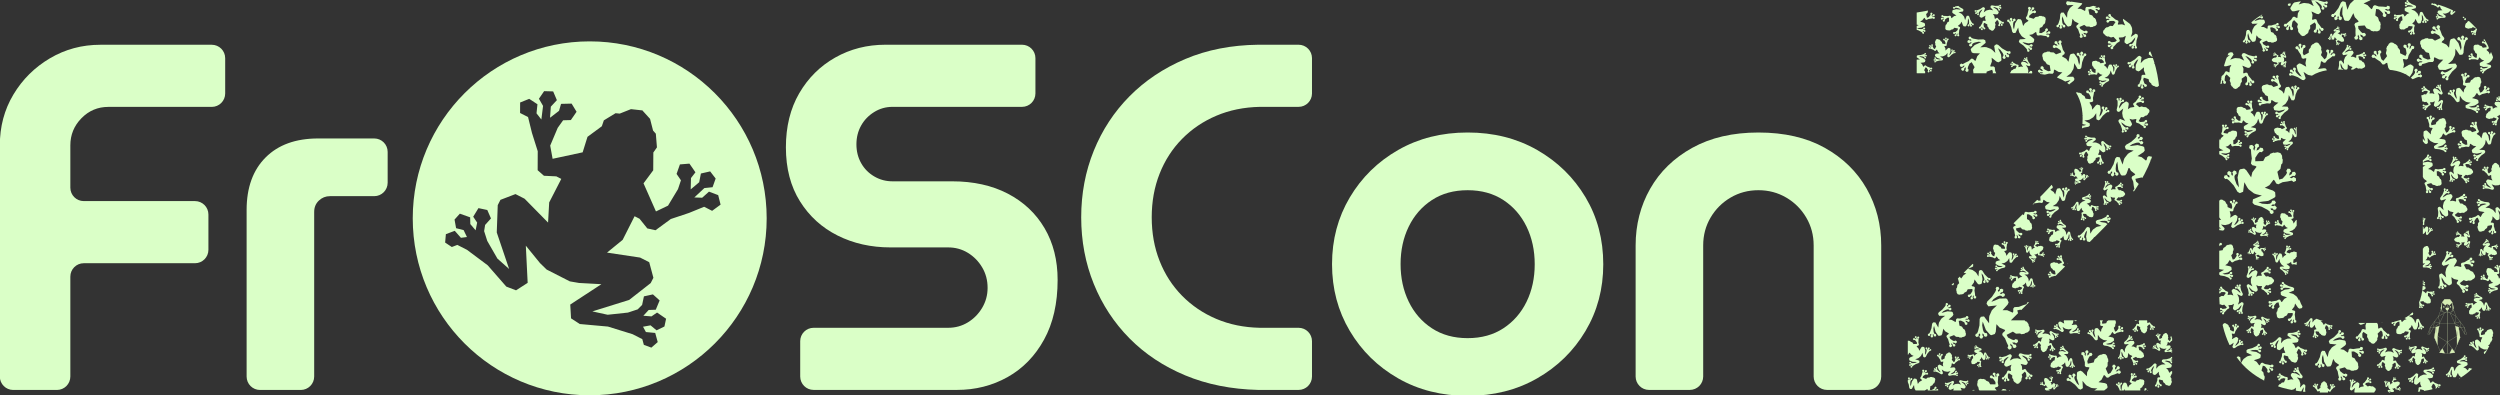<?xml version="1.0" encoding="UTF-8" standalone="no"?>
<!-- Created with Inkscape (http://www.inkscape.org/) -->

<svg
   width="960"
   height="151.718"
   viewBox="0 0 254 40.142"
   version="1.1"
   id="svg1"
   inkscape:version="1.4 (e7c3feb100, 2024-10-09)"
   xmlns:inkscape="http://www.inkscape.org/namespaces/inkscape"
   xmlns:sodipodi="http://sodipodi.sourceforge.net/DTD/sodipodi-0.dtd"
   xmlns:xlink="http://www.w3.org/1999/xlink"
   xmlns="http://www.w3.org/2000/svg"
   xmlns:svg="http://www.w3.org/2000/svg">
  <rect x="0" y="0" width="254" height="40.142" fill="#333333" stroke="none"/>
  <sodipodi:namedview
     id="namedview1"
     pagecolor="#505050"
     bordercolor="#eeeeee"
     borderopacity="1"
     inkscape:showpageshadow="0"
     inkscape:pageopacity="0"
     inkscape:pagecheckerboard="0"
     inkscape:deskcolor="#d1d1d1"
     inkscape:document-units="px"
     showguides="true"
     inkscape:zoom="1.4601735"
     inkscape:cx="405.08884"
     inkscape:cy="179.0883"
     inkscape:window-width="2560"
     inkscape:window-height="1368"
     inkscape:window-x="0"
     inkscape:window-y="0"
     inkscape:window-maximized="1"
     inkscape:current-layer="layer1" />
  <defs
     id="defs1">
    <clipPath
       clipPathUnits="userSpaceOnUse"
       id="clipPath3">
      <path
         style="font-weight:bold;font-size:29.333px;font-family:Exo;-inkscape-font-specification:'Exo Bold';text-align:center;white-space:pre;opacity:0.359;fill:#daffc7;stroke-width:13.331;stroke-linecap:round;stroke-linejoin:round;stroke-miterlimit:1.1;paint-order:markers stroke fill"
         d="m 1369.503,389.307 v -49.248 l 102.221,-101.393 q 18.208,-17.795 26.899,-32.28 9.106,-14.899 9.106,-32.28 0,-16.554 -9.932,-26.072 -9.932,-9.518 -35.178,-9.518 h -86.08 V 90.509 q 19.865,-3.725 43.867,-6.622 24.418,-3.311 54.215,-3.311 36.005,0 56.283,9.932 20.693,9.932 29.384,28.556 8.691,18.623 8.691,45.109 0,31.039 -12.415,54.214 -12.415,23.176 -36.833,47.179 l -68.698,68.285 h 127.464 v 55.456 z m 326.526,1.655 q -38.488,0 -59.594,-19.865 -20.692,-20.279 -20.692,-59.18 V 162.932 q 0,-40.143 21.52,-61.249 21.52,-21.106 59.181,-21.106 h 63.732 q 38.901,0 58.353,21.934 19.45,21.52 19.45,60.422 v 148.985 q 0,38.488 -20.692,58.766 -20.279,20.279 -57.111,20.279 z m 14.485,-55.042 h 33.107 q 33.108,0 33.108,-33.108 V 168.726 q 0,-18.209 -8.277,-25.659 -8.276,-7.449 -22.348,-7.449 h -37.66 q -31.452,0 -31.452,33.108 v 133.673 q 0,17.795 8.691,25.659 8.691,7.863 24.831,7.863 z"
         id="path3"
         aria-label="20" />
    </clipPath>
    <clipPath
       clipPathUnits="userSpaceOnUse"
       id="clipPath1867">
      <path
         d="M 0,0 H 1201.98 V 1695.18 H 0 Z"
         transform="matrix(1.333,0,0,-1.333,-7.559,2252.681)"
         clip-rule="evenodd"
         id="path1867" />
    </clipPath>
    <clipPath
       clipPathUnits="userSpaceOnUse"
       id="clipPath1807">
      <path
         d="M 0,0 H 1241.67 V 1750 H 0 Z"
         transform="translate(0,0.002)"
         id="path1807" />
    </clipPath>
    <clipPath
       clipPathUnits="userSpaceOnUse"
       id="clipPath1808">
      <path
         d="M 0,0 H 1241.67 V 1750 H 0 Z"
         transform="translate(0,0.002)"
         id="path1808" />
    </clipPath>
    <clipPath
       clipPathUnits="userSpaceOnUse"
       id="clipPath1809">
      <path
         d="M 0,0 H 1241.67 V 1750 H 0 Z"
         transform="translate(0,0.002)"
         id="path1809" />
    </clipPath>
    <clipPath
       clipPathUnits="userSpaceOnUse"
       id="clipPath1810">
      <path
         d="M 0,0 H 1241.67 V 1750 H 0 Z"
         transform="translate(0,0.002)"
         id="path1810" />
    </clipPath>
    <clipPath
       clipPathUnits="userSpaceOnUse"
       id="clipPath1811">
      <path
         d="M 0,0 H 1241.67 V 1750 H 0 Z"
         transform="translate(0,0.002)"
         id="path1811" />
    </clipPath>
    <clipPath
       clipPathUnits="userSpaceOnUse"
       id="clipPath1812">
      <path
         d="M 0,0 H 1241.67 V 1750 H 0 Z"
         transform="translate(0,0.002)"
         id="path1812" />
    </clipPath>
    <clipPath
       clipPathUnits="userSpaceOnUse"
       id="clipPath1813">
      <path
         d="M 0,0 H 1241.67 V 1750 H 0 Z"
         transform="translate(0,0.002)"
         id="path1813" />
    </clipPath>
    <clipPath
       clipPathUnits="userSpaceOnUse"
       id="clipPath1814">
      <path
         d="M 0,0 H 1241.67 V 1750 H 0 Z"
         transform="translate(0,0.002)"
         id="path1814" />
    </clipPath>
    <clipPath
       clipPathUnits="userSpaceOnUse"
       id="clipPath1815">
      <path
         d="M 0,0 H 1241.67 V 1750 H 0 Z"
         transform="translate(0,0.002)"
         id="path1815" />
    </clipPath>
    <clipPath
       clipPathUnits="userSpaceOnUse"
       id="clipPath1816">
      <path
         d="M 0,0 H 1241.67 V 1750 H 0 Z"
         transform="translate(0,0.002)"
         id="path1816" />
    </clipPath>
    <clipPath
       clipPathUnits="userSpaceOnUse"
       id="clipPath1817">
      <path
         d="M 0,0 H 1241.67 V 1750 H 0 Z"
         transform="translate(0,0.002)"
         id="path1817" />
    </clipPath>
    <clipPath
       clipPathUnits="userSpaceOnUse"
       id="clipPath1818">
      <path
         d="M 0,0 H 1241.67 V 1750 H 0 Z"
         transform="translate(0,0.002)"
         id="path1818" />
    </clipPath>
    <clipPath
       clipPathUnits="userSpaceOnUse"
       id="clipPath1819">
      <path
         d="M 0,0 H 1241.67 V 1750 H 0 Z"
         transform="translate(0,0.002)"
         id="path1819" />
    </clipPath>
    <clipPath
       clipPathUnits="userSpaceOnUse"
       id="clipPath1820">
      <path
         d="M 0,0 H 1241.67 V 1750 H 0 Z"
         transform="translate(0,0.002)"
         id="path1820" />
    </clipPath>
    <clipPath
       clipPathUnits="userSpaceOnUse"
       id="clipPath1821">
      <path
         d="M 0,0 H 1241.67 V 1750 H 0 Z"
         transform="translate(0,0.002)"
         id="path1821" />
    </clipPath>
    <clipPath
       clipPathUnits="userSpaceOnUse"
       id="clipPath1822">
      <path
         d="M 0,0 H 1241.67 V 1750 H 0 Z"
         transform="translate(0,0.002)"
         id="path1822" />
    </clipPath>
    <clipPath
       clipPathUnits="userSpaceOnUse"
       id="clipPath1823">
      <path
         d="M 0,0 H 1241.67 V 1750 H 0 Z"
         transform="translate(0,0.002)"
         id="path1823" />
    </clipPath>
    <clipPath
       clipPathUnits="userSpaceOnUse"
       id="clipPath1824">
      <path
         d="M 0,0 H 1241.67 V 1750 H 0 Z"
         transform="translate(0,0.002)"
         id="path1824" />
    </clipPath>
    <clipPath
       clipPathUnits="userSpaceOnUse"
       id="clipPath1825">
      <path
         d="M 0,0 H 1241.67 V 1750 H 0 Z"
         transform="translate(0,0.002)"
         id="path1825" />
    </clipPath>
    <clipPath
       clipPathUnits="userSpaceOnUse"
       id="clipPath1826">
      <path
         d="M 0,0 H 1241.67 V 1750 H 0 Z"
         transform="translate(0,0.002)"
         id="path1826" />
    </clipPath>
    <clipPath
       clipPathUnits="userSpaceOnUse"
       id="clipPath1827">
      <path
         d="M 0,0 H 1241.67 V 1750 H 0 Z"
         transform="translate(0,0.002)"
         id="path1827" />
    </clipPath>
    <clipPath
       clipPathUnits="userSpaceOnUse"
       id="clipPath1828">
      <path
         d="M 0,0 H 1241.67 V 1750 H 0 Z"
         transform="translate(0,0.002)"
         id="path1828" />
    </clipPath>
    <clipPath
       clipPathUnits="userSpaceOnUse"
       id="clipPath1829">
      <path
         d="M 0,0 H 1241.67 V 1750 H 0 Z"
         transform="translate(0,0.002)"
         id="path1829" />
    </clipPath>
    <clipPath
       clipPathUnits="userSpaceOnUse"
       id="clipPath1830">
      <path
         d="M 0,0 H 1241.67 V 1750 H 0 Z"
         transform="translate(0,0.002)"
         id="path1830" />
    </clipPath>
    <clipPath
       clipPathUnits="userSpaceOnUse"
       id="clipPath1831">
      <path
         d="M 0,0 H 1241.67 V 1750 H 0 Z"
         transform="translate(0,0.002)"
         id="path1831" />
    </clipPath>
    <clipPath
       clipPathUnits="userSpaceOnUse"
       id="clipPath1832">
      <path
         d="M 0,0 H 1241.67 V 1750 H 0 Z"
         transform="translate(0,0.002)"
         id="path1832" />
    </clipPath>
    <clipPath
       clipPathUnits="userSpaceOnUse"
       id="clipPath1833">
      <path
         d="M 0,0 H 1241.67 V 1750 H 0 Z"
         transform="translate(0,0.002)"
         id="path1833" />
    </clipPath>
    <clipPath
       clipPathUnits="userSpaceOnUse"
       id="clipPath1834">
      <path
         d="M 0,0 H 1241.67 V 1750 H 0 Z"
         transform="translate(0,0.002)"
         id="path1834" />
    </clipPath>
    <clipPath
       clipPathUnits="userSpaceOnUse"
       id="clipPath1835">
      <path
         d="M 0,0 H 1241.67 V 1750 H 0 Z"
         transform="translate(0,0.002)"
         id="path1835" />
    </clipPath>
    <clipPath
       clipPathUnits="userSpaceOnUse"
       id="clipPath1836">
      <path
         d="M 0,0 H 1241.67 V 1750 H 0 Z"
         transform="translate(0,0.002)"
         id="path1836" />
    </clipPath>
  </defs>
  <g
     inkscape:label="Layer 1"
     inkscape:groupmode="layer"
     id="layer1"
     transform="translate(39.882,-3.337)">
    <g
       id="g2"
       transform="matrix(1.028,0,0,1.028,1.099,-0.092)">
      <g
         id="a20"
         clip-path="url(#clipPath3)"
         transform="matrix(0.125,0,0,0.125,-22.499,-6.738)">
        <path
           id="path14"
           style="fill:#daffc7;fill-opacity:1;stroke-width:0.418"
           d="m 1510.485,357.642 -0.809,1.183 0.643,1.114 -0.263,2.12 -0.754,-0.962 0.144,-1.415 -1.282,-0.842 -1.416,0.568 -0.01,1.634 1.243,0.634 0.609,2.475 0.899,2.845 -0.013,2.957 0.979,0.865 1.925,0.092 0.776,0.396 -1.885,3.666 -0.175,3.136 -3.654,-3.715 -1.421,-0.724 -2.342,0.899 -0.42,0.825 -0.153,4.254 1.925,5.688 -1.823,-1.62 -1.581,-2.752 -0.487,-1.525 0.152,-0.962 0.913,-1.015 -0.575,-1.313 -1.374,-0.292 -0.819,1.337 0.617,0.917 -0.24,1.199 -0.825,-0.966 -0.025,-1.052 -1.605,-0.573 -0.828,0.919 0.241,1.344 1.176,0.302 0.514,1.074 -0.936,0.122 -0.962,-1.089 -1.384,0.521 -0.115,1.308 1.039,0.693 0.859,-0.328 1.506,0.767 3.221,2.407 2.902,3.32 1.514,0.579 1.81,-1.164 -0.286,-5.788 2.206,2.709 1.037,1.01 3.611,1.839 1.426,0.246 3.488,0.192 -4.85,3.17 0.122,2.15 1.357,0.883 4.393,0.396 3.841,1.191 1.506,0.767 0.239,0.887 1.172,0.433 0.991,-0.862 -0.392,-1.426 -1.446,-0.139 -0.452,-0.829 1.171,-0.215 0.934,0.774 1.23,-0.595 0.257,-1.209 -1.406,-0.962 -0.866,0.599 -1.267,-0.1 0.83,-0.899 1.104,-0.04 0.6,-1.448 -1.044,-0.94 -1.4,0.307 -0.284,1.335 -0.689,0.689 -1.52,0.502 -3.156,0.338 -2.382,-0.524 5.734,-1.786 3.351,-2.624 0.421,-0.825 -0.65,-2.422 -1.421,-0.724 -5.152,-0.773 2.433,-1.985 1.858,-3.68 0.776,0.396 1.207,1.503 1.275,0.284 2.385,-1.748 2.83,-0.946 2.361,-0.962 1.242,0.633 1.318,-0.966 -0.373,-1.48 -1.434,-0.542 -1.06,0.948 -1.222,-0.044 1.561,-1.46 1.28,-0.135 0.48,-1.35 -0.856,-1.113 -1.443,0.331 -0.266,1.358 -1.323,1.115 0.046,-1.766 0.694,-0.893 -0.935,-1.354 -1.482,0.122 -0.521,1.48 0.68,0.995 -0.458,1.373 -1.553,2.574 -1.88,0.903 -1.935,-4.376 1.51,-2.031 0.019,-2.773 0.56,-0.794 -0.173,-2.131 -0.431,-0.486 -0.466,-1.824 -1.176,-1.291 0.012,-0.025 -0.038,-0.004 -0.026,-0.029 -0.013,0.024 -1.735,-0.192 -1.75,0.696 -0.647,-0.064 -1.825,1.112 -0.314,0.92 -2.232,1.646 -0.755,2.416 -4.678,1.006 -0.374,-2.051 1.169,-2.769 0.842,-1.178 1.204,-0.035 0.891,-1.291 -0.772,-1.271 -1.645,0.039 -0.314,1.085 -1.402,1.075 0.125,-1.726 0.942,-1.013 -0.58,-1.362 z"
           sodipodi:nodetypes="cccccccccccccccccccccccccccccccccccccccccccccccccccccccccccccccccccccccccccccccccccccccccccccccccccccccccccccccccccccccccccccccccccccccccccccccccccccccccccc" />
        <use
           id="use2"
           inkscape:spray-origin="#path14"
           xlink:href="#path14"
           transform="matrix(-0.563,-0.243,0.243,-0.563,2170.826,677.738)" />
        <use
           id="use3"
           inkscape:spray-origin="#path14"
           xlink:href="#path14"
           transform="matrix(-0.45,0.366,-0.366,-0.45,2255.141,-291.251)" />
        <use
           id="use4"
           inkscape:spray-origin="#path14"
           xlink:href="#path14"
           transform="matrix(0.718,0.402,-0.402,0.718,527.737,-777.791)" />
        <use
           id="use5"
           inkscape:spray-origin="#path14"
           xlink:href="#path14"
           transform="matrix(0.002,0.862,-0.862,0.002,1826.587,-1215.844)" />
        <use
           id="use6"
           inkscape:spray-origin="#path14"
           xlink:href="#path14"
           transform="matrix(-0.414,-0.688,0.688,-0.414,1907.342,1305.071)" />
        <use
           id="use7"
           inkscape:spray-origin="#path14"
           xlink:href="#path14"
           transform="matrix(-0.543,0.623,-0.623,-0.543,2620.211,-605.526)" />
        <use
           id="use8"
           inkscape:spray-origin="#path14"
           xlink:href="#path14"
           transform="matrix(0.431,-0.715,0.715,0.431,586.386,1089.343)" />
        <use
           id="use9"
           inkscape:spray-origin="#path14"
           xlink:href="#path14"
           transform="matrix(-0.336,-0.377,0.377,-0.336,1827.13,835.225)" />
        <use
           id="use10"
           inkscape:spray-origin="#path14"
           xlink:href="#path14"
           transform="matrix(-0.952,0.112,-0.112,-0.952,2916.71,316.935)" />
        <use
           id="use11"
           inkscape:spray-origin="#path14"
           xlink:href="#path14"
           transform="matrix(-0.325,0.426,-0.426,-0.325,2031.68,-390.571)" />
        <use
           id="use12"
           inkscape:spray-origin="#path14"
           xlink:href="#path14"
           transform="matrix(0.05,-0.937,0.937,0.05,1061.854,1534.811)" />
        <use
           id="use13"
           inkscape:spray-origin="#path14"
           xlink:href="#path14"
           transform="matrix(0.442,0.607,-0.607,0.442,1105.156,-917.448)" />
        <use
           id="use14"
           inkscape:spray-origin="#path14"
           xlink:href="#path14"
           transform="matrix(-0.438,-0.284,0.284,-0.438,2048.289,961.789)" />
        <use
           id="use15"
           inkscape:spray-origin="#path14"
           xlink:href="#path14"
           transform="matrix(-0.603,0.051,-0.051,-0.603,2451.347,349.579)"
           inkscape:transform-center-x="-2.0553258"
           inkscape:transform-center-y="1.8269562" />
        <use
           id="use16"
           inkscape:spray-origin="#path14"
           xlink:href="#path14"
           transform="matrix(-0.149,0.77,-0.77,-0.149,1972.424,-859.178)" />
        <use
           id="use17"
           inkscape:spray-origin="#path14"
           xlink:href="#path14"
           transform="matrix(-0.593,0.373,-0.373,-0.593,2495.773,28.859)" />
        <use
           id="use18"
           inkscape:spray-origin="#path14"
           xlink:href="#path14"
           transform="matrix(0.268,-0.502,0.502,0.268,847.857,943.485)" />
        <use
           id="use19"
           inkscape:spray-origin="#path14"
           xlink:href="#path14"
           transform="matrix(-0.769,-0.116,0.116,-0.769,2540.438,767.577)" />
        <use
           id="use20"
           inkscape:spray-origin="#path14"
           xlink:href="#path14"
           transform="matrix(-0.044,0.81,-0.81,-0.044,1774.515,-874.09)" />
        <use
           id="use21"
           inkscape:spray-origin="#path14"
           xlink:href="#path14"
           transform="matrix(0.554,-0.158,0.158,0.554,596.312,365.741)" />
        <use
           id="use22"
           inkscape:spray-origin="#path14"
           xlink:href="#path14"
           transform="matrix(0.213,-0.543,0.543,0.213,846.93,1101.976)" />
        <use
           id="use23"
           inkscape:spray-origin="#path14"
           xlink:href="#path14"
           transform="matrix(-0.437,0.539,-0.539,-0.437,2537.504,-297.535)" />
        <use
           id="use24"
           inkscape:spray-origin="#path14"
           xlink:href="#path14"
           transform="matrix(0.512,-0.151,0.151,0.512,566.784,404.957)" />
        <use
           id="use25"
           inkscape:spray-origin="#path14"
           xlink:href="#path14"
           transform="matrix(-0.427,0.273,-0.273,-0.427,2159.587,136.102)" />
        <use
           id="use26"
           inkscape:spray-origin="#path14"
           xlink:href="#path14"
           transform="matrix(-0.209,1.048,-1.048,-0.209,2263.204,-1300.604)" />
        <use
           id="use27"
           inkscape:spray-origin="#path14"
           xlink:href="#path14"
           transform="matrix(0.069,1.167,-1.167,0.069,1781.394,-1463.672)" />
        <use
           id="use28"
           inkscape:spray-origin="#path14"
           xlink:href="#path14"
           transform="matrix(0.549,0.261,-0.261,0.549,812.723,-214.957)" />
        <use
           id="use29"
           inkscape:spray-origin="#path14"
           xlink:href="#path14"
           transform="matrix(0.009,0.557,-0.557,0.009,1743.334,-490.559)" />
        <use
           id="use30"
           inkscape:spray-origin="#path14"
           xlink:href="#path14"
           transform="matrix(-0.378,0.489,-0.489,-0.378,2329.811,-224.272)" />
        <use
           id="use31"
           inkscape:spray-origin="#path14"
           xlink:href="#path14"
           transform="matrix(0.659,0.051,-0.051,0.659,545.714,16.842)" />
        <use
           id="use32"
           inkscape:spray-origin="#path14"
           xlink:href="#path14"
           transform="matrix(0.357,0.471,-0.471,0.357,1364.72,-459.18)" />
        <use
           id="use33"
           inkscape:spray-origin="#path14"
           xlink:href="#path14"
           transform="matrix(0.206,0.471,-0.471,0.206,1396.947,-558.87)" />
        <use
           id="use34"
           inkscape:spray-origin="#path14"
           xlink:href="#path14"
           transform="matrix(0.124,-0.565,0.565,0.124,1122.45,946.681)" />
        <use
           id="use35"
           inkscape:spray-origin="#path14"
           xlink:href="#path14"
           transform="matrix(-0.777,0.332,-0.332,-0.777,2933.674,-75.398)" />
        <use
           id="use36"
           inkscape:spray-origin="#path14"
           xlink:href="#path14"
           transform="matrix(0.608,0.244,-0.244,0.608,789.811,-407.002)" />
        <use
           id="use37"
           inkscape:spray-origin="#path14"
           xlink:href="#path14"
           transform="matrix(0.48,-0.385,0.385,0.48,748.626,750.396)" />
        <use
           id="use38"
           inkscape:spray-origin="#path14"
           xlink:href="#path14"
           transform="matrix(0.534,-0.468,0.468,0.534,633.388,759.823)" />
        <use
           id="use39"
           inkscape:spray-origin="#path14"
           xlink:href="#path14"
           transform="matrix(0.747,0.051,-0.051,0.747,504.293,-73.174)" />
        <use
           id="use40"
           inkscape:spray-origin="#path14"
           xlink:href="#path14"
           transform="matrix(-0.33,-0.543,0.543,-0.33,1920.771,1266.075)" />
        <use
           id="use41"
           inkscape:spray-origin="#path14"
           xlink:href="#path14"
           transform="matrix(-0.491,0.218,-0.218,-0.491,2577.293,218.388)" />
        <use
           id="use42"
           inkscape:spray-origin="#path14"
           xlink:href="#path14"
           transform="matrix(-0.449,0.155,-0.155,-0.449,2385.862,272.062)" />
        <use
           id="use43"
           inkscape:spray-origin="#path14"
           xlink:href="#path14"
           transform="matrix(0.885,-0.255,0.255,0.885,250.79,184.05)" />
        <use
           id="use44"
           inkscape:spray-origin="#path14"
           xlink:href="#path14"
           transform="matrix(1.297,0.237,-0.237,1.297,-229.321,-627.724)" />
        <use
           id="use45"
           inkscape:spray-origin="#path14"
           xlink:href="#path14"
           transform="matrix(0.235,-0.502,0.502,0.235,1125.105,930.611)" />
        <use
           id="use46"
           inkscape:spray-origin="#path14"
           xlink:href="#path14"
           transform="matrix(0.297,0.564,-0.564,0.297,1409.384,-665.099)" />
        <use
           id="use47"
           inkscape:spray-origin="#path14"
           xlink:href="#path14"
           transform="matrix(-0.443,-0.465,0.465,-0.443,2169.968,1257.207)" />
        <use
           id="use48"
           inkscape:spray-origin="#path14"
           xlink:href="#path14"
           transform="matrix(-0.656,0.405,-0.405,-0.656,2884.443,-28.917)" />
        <use
           id="use49"
           inkscape:spray-origin="#path14"
           xlink:href="#path14"
           transform="matrix(-0.384,0.74,-0.74,-0.384,2503.181,-607.658)" />
        <use
           id="use50"
           inkscape:spray-origin="#path14"
           xlink:href="#path14"
           transform="matrix(0.07,-0.8,0.8,0.07,1254.243,1344.147)" />
        <use
           id="use51"
           inkscape:spray-origin="#path14"
           xlink:href="#path14"
           transform="matrix(-0.851,0.32,-0.32,-0.851,3095.609,-72.147)" />
        <use
           id="use52"
           inkscape:spray-origin="#path14"
           xlink:href="#path14"
           transform="matrix(-0.363,1.02,-1.02,-0.363,2664.079,-1320.752)" />
        <use
           id="use53"
           inkscape:spray-origin="#path14"
           xlink:href="#path14"
           transform="matrix(-0.022,-1.02,1.02,-0.022,1440.44,1677.405)" />
        <use
           id="use54"
           inkscape:spray-origin="#path14"
           xlink:href="#path14"
           transform="matrix(0.177,-0.607,0.607,0.177,1328.261,978.731)" />
        <use
           id="use55"
           inkscape:spray-origin="#path14"
           xlink:href="#path14"
           transform="matrix(0.766,0.082,-0.082,0.766,682.468,-259.739)" />
        <use
           id="use56"
           inkscape:spray-origin="#path14"
           xlink:href="#path14"
           transform="matrix(0.177,0.516,-0.516,0.177,1732.549,-634.469)" />
        <use
           id="use57"
           inkscape:spray-origin="#path14"
           xlink:href="#path14"
           transform="matrix(0.203,0.797,-0.797,0.203,1795.743,-989.666)" />
        <use
           id="use58"
           inkscape:spray-origin="#path14"
           xlink:href="#path14"
           transform="matrix(-0.174,0.567,-0.567,-0.174,2286.015,-419.933)" />
        <use
           id="use59"
           inkscape:spray-origin="#path14"
           xlink:href="#path14"
           transform="matrix(-0.131,0.916,-0.916,-0.131,2255.651,-978.025)" />
        <use
           id="use60"
           inkscape:spray-origin="#path14"
           xlink:href="#path14"
           transform="matrix(-0.563,-0.211,0.211,-0.563,2538.992,869.211)" />
        <use
           id="use61"
           inkscape:spray-origin="#path14"
           xlink:href="#path14"
           transform="matrix(0.461,-0.22,0.22,0.461,915.955,551.477)" />
        <use
           id="use62"
           inkscape:spray-origin="#path14"
           xlink:href="#path14"
           transform="matrix(-0.697,-0.011,0.011,-0.697,2880.926,531.77)" />
        <use
           id="use63"
           inkscape:spray-origin="#path14"
           xlink:href="#path14"
           transform="matrix(-0.123,0.697,-0.697,-0.123,2230.286,-792.48)" />
        <use
           id="use64"
           inkscape:spray-origin="#path14"
           xlink:href="#path14"
           transform="matrix(-0.275,-0.474,0.474,-0.275,2022.536,980.828)" />
        <use
           id="use65"
           inkscape:spray-origin="#path14"
           xlink:href="#path14"
           transform="matrix(0.727,-0.003,0.003,0.727,683.3,-83.495)" />
        <use
           id="use66"
           inkscape:spray-origin="#path14"
           xlink:href="#path14"
           transform="matrix(-0.444,-0.304,0.304,-0.444,2394.462,797.453)" />
        <use
           id="use67"
           inkscape:spray-origin="#path14"
           xlink:href="#path14"
           transform="matrix(-0.131,0.489,-0.489,-0.131,2158.917,-378.806)" />
        <use
           id="use68"
           inkscape:spray-origin="#path14"
           xlink:href="#path14"
           transform="matrix(0.589,-0.021,0.021,0.589,924.678,160.502)" />
        <use
           id="use69"
           inkscape:spray-origin="#path14"
           xlink:href="#path14"
           transform="matrix(0.531,-0.319,0.319,0.531,908.786,504.533)" />
        <use
           id="use70"
           inkscape:spray-origin="#path14"
           xlink:href="#path14"
           transform="matrix(-0.612,-0.182,0.182,-0.612,2626.831,601.909)" />
        <use
           id="use71"
           inkscape:spray-origin="#path14"
           xlink:href="#path14"
           transform="matrix(-0.767,-0.136,0.136,-0.767,2783.306,816.058)" />
        <use
           id="use72"
           inkscape:spray-origin="#path14"
           xlink:href="#path14"
           transform="matrix(-0.008,0.731,-0.731,-0.008,1937.189,-999.753)" />
        <use
           id="use73"
           inkscape:spray-origin="#path14"
           xlink:href="#path14"
           transform="matrix(0.464,0.272,-0.272,0.464,1067.618,-301.892)" />
        <use
           id="use74"
           inkscape:spray-origin="#path14"
           xlink:href="#path14"
           transform="matrix(0.168,-0.655,0.655,0.168,1137.342,1104.493)" />
        <use
           id="use75"
           inkscape:spray-origin="#path14"
           xlink:href="#path14"
           transform="matrix(0.161,0.66,-0.66,0.161,1804.365,-818.534)" />
        <use
           id="use76"
           inkscape:spray-origin="#path14"
           xlink:href="#path14"
           transform="matrix(0.764,-0.633,0.633,0.764,357.453,804.403)" />
        <use
           id="use77"
           inkscape:spray-origin="#path14"
           xlink:href="#path14"
           transform="matrix(0.063,0.601,-0.601,0.063,1851.703,-806.461)" />
        <use
           id="use78"
           inkscape:spray-origin="#path14"
           xlink:href="#path14"
           transform="matrix(-0.377,0.717,-0.717,-0.377,2364.619,-677.874)" />
        <use
           id="use79"
           inkscape:spray-origin="#path14"
           xlink:href="#path14"
           transform="matrix(0.341,-0.394,0.394,0.341,1127.93,555.126)" />
        <use
           id="use80"
           inkscape:spray-origin="#path14"
           xlink:href="#path14"
           transform="matrix(-0.43,0.285,-0.285,-0.43,2315.419,64.424)" />
        <use
           id="use81"
           inkscape:spray-origin="#path14"
           xlink:href="#path14"
           transform="matrix(-0.217,0.455,-0.455,-0.217,2010.894,-363.831)" />
        <use
           id="use82"
           inkscape:spray-origin="#path14"
           xlink:href="#path14"
           transform="matrix(0.308,-0.395,0.395,0.308,779.847,603.165)" />
        <use
           id="use83"
           inkscape:spray-origin="#path14"
           xlink:href="#path14"
           transform="matrix(0.607,0.119,-0.119,0.607,501.967,-315.681)" />
        <use
           id="use84"
           inkscape:spray-origin="#path14"
           xlink:href="#path14"
           transform="matrix(-0.492,0.146,-0.146,-0.492,2279.913,313.681)" />
        <use
           id="use85"
           inkscape:spray-origin="#path14"
           xlink:href="#path14"
           transform="matrix(-0.279,0.435,-0.435,-0.279,2282.048,-217.164)" />
        <use
           id="use102"
           inkscape:spray-origin="#path14"
           xlink:href="#use68"
           transform="matrix(-0.743,-0.308,0.308,-0.743,3068.969,1145.989)" />
        <use
           id="use103"
           inkscape:spray-origin="#path14"
           xlink:href="#use68"
           transform="matrix(0.463,-0.793,0.793,0.463,709.735,1586.849)" />
        <use
           id="use104"
           inkscape:spray-origin="#path14"
           xlink:href="#use68"
           transform="matrix(-0.665,-0.2,0.2,-0.665,2569.511,961.139)" />
        <use
           id="use105"
           inkscape:spray-origin="#path14"
           xlink:href="#use68"
           transform="matrix(-0.732,-0.467,0.467,-0.732,2662.457,1375.537)" />
        <use
           id="use106"
           inkscape:spray-origin="#path14"
           xlink:href="#use68"
           transform="matrix(0.326,-0.474,0.474,0.326,743.258,970.862)" />
        <use
           id="use107"
           inkscape:spray-origin="#path14"
           xlink:href="#use68"
           transform="matrix(0.205,-1.243,1.243,0.205,671.215,2434.157)" />
        <use
           id="use108"
           inkscape:spray-origin="#path14"
           xlink:href="#use27"
           transform="matrix(0.31,-0.436,0.436,0.31,787.605,912.925)" />
        <g
           id="g1866"
           clip-path="url(#clipPath1867)"
           transform="matrix(1.382,0,0,1.382,144.165,-1196.765)"
           inkscape:label="Pinguin">
          <path
             d="m 648.746,1720.92 h 47.583 l 61.392,-77.77 36.837,-155.52 6.138,-70.69 58.329,-154.38 224.095,-298.043 67.53,-186.154 h -53.72 L 995.629,955.092 928.096,969.225 969.537,686.463 809.912,307.083 826.792,269.379 619.696,255.246 V 1711.49 Z"
             style="fill:none;stroke:#d7edb5;stroke-width:4.167;stroke-linecap:butt;stroke-linejoin:miter;stroke-miterlimit:10;stroke-dasharray:none;stroke-opacity:1"
             transform="matrix(0.021,0,0,-0.021,1182.256,1131.78)"
             clip-path="url(#clipPath1807)"
             id="path1837" />
          <path
             d="m 809.912,307.083 -190.216,255.671 265.479,163.771 42.921,242.704 -89.017,27.408"
             style="fill:none;stroke:#d7edb5;stroke-width:4.167;stroke-linecap:butt;stroke-linejoin:miter;stroke-miterlimit:10;stroke-dasharray:none;stroke-opacity:1"
             transform="matrix(0.021,0,0,-0.021,1182.256,1131.78)"
             clip-path="url(#clipPath1808)"
             id="path1838" />
          <path
             d="m 619.696,1077.62 h 205.567 l 33.762,184.94 -239.329,136.71"
             style="fill:none;stroke:#d7edb5;stroke-width:4.167;stroke-linecap:butt;stroke-linejoin:miter;stroke-miterlimit:10;stroke-dasharray:none;stroke-opacity:1"
             transform="matrix(0.021,0,0,-0.021,1182.256,1131.78)"
             clip-path="url(#clipPath1809)"
             id="path1839" />
          <path
             d="M 825.258,1077.62 995.629,955.092 Z"
             style="fill:none;stroke:#d7edb5;stroke-width:4.167;stroke-linecap:butt;stroke-linejoin:miter;stroke-miterlimit:10;stroke-dasharray:none;stroke-opacity:1"
             transform="matrix(0.021,0,0,-0.021,1182.256,1131.78)"
             clip-path="url(#clipPath1810)"
             id="path1840" />
          <path
             d="m 885.175,485.962 v 240.563 l -59.917,351.095 144.305,37.93 26.066,-160.463 87.491,9.43 13.81,-186.154"
             style="fill:none;stroke:#d7edb5;stroke-width:4.167;stroke-linecap:butt;stroke-linejoin:miter;stroke-miterlimit:10;stroke-dasharray:none;stroke-opacity:1"
             transform="matrix(0.021,0,0,-0.021,1182.256,1131.78)"
             clip-path="url(#clipPath1811)"
             id="path1841" />
          <path
             d="M 825.258,1077.62 693.321,1357.21 H 619.692"
             style="fill:none;stroke:#d7edb5;stroke-width:4.167;stroke-linecap:butt;stroke-linejoin:miter;stroke-miterlimit:10;stroke-dasharray:none;stroke-opacity:1"
             transform="matrix(0.021,0,0,-0.021,1182.256,1131.78)"
             clip-path="url(#clipPath1812)"
             id="path1842" />
          <path
             d="m 695.542,1358.35 c -4.696,2.12 74.47,72.14 74.47,72.14 l 28.18,-12.68 c 0,0 -97.954,-61.57 -102.65,-59.46 z"
             style="fill:none;stroke:#d7edb5;stroke-width:4.167;stroke-linecap:butt;stroke-linejoin:miter;stroke-miterlimit:10;stroke-dasharray:none;stroke-opacity:1"
             transform="matrix(0.021,0,0,-0.021,1182.256,1131.78)"
             clip-path="url(#clipPath1813)"
             id="path1843" />
          <path
             d="m 545.1,1357.04 c 4.833,2.15 -76.054,73.45 -76.054,73.45 l -29.008,-12.89 c 0,0 100.229,-62.71 105.062,-60.56 z"
             style="fill:none;stroke:#d7edb5;stroke-width:4.167;stroke-linecap:butt;stroke-linejoin:miter;stroke-miterlimit:10;stroke-dasharray:none;stroke-opacity:1"
             transform="matrix(0.021,0,0,-0.021,1182.256,1131.78)"
             clip-path="url(#clipPath1814)"
             id="path1844" />
          <path
             d="m 488.079,385.238 -59.475,-78.155 -16.883,-37.704 138.521,-8.833 z"
             style="fill:#d7edb5;fill-opacity:1;fill-rule:nonzero;stroke:#d7edb5;stroke-width:4.167;stroke-linecap:butt;stroke-linejoin:miter;stroke-miterlimit:10;stroke-dasharray:none;stroke-opacity:1"
             transform="matrix(0.021,0,0,-0.021,1182.256,1131.78)"
             clip-path="url(#clipPath1815)"
             id="path1845" />
          <path
             d="M 413.254,1077.62 242.879,955.092 Z"
             style="fill:none;stroke:#d7edb5;stroke-width:4.167;stroke-linecap:butt;stroke-linejoin:miter;stroke-miterlimit:10;stroke-dasharray:none;stroke-opacity:1"
             transform="matrix(0.021,0,0,-0.021,1182.256,1131.78)"
             clip-path="url(#clipPath1816)"
             id="path1846" />
          <path
             d="m 353.338,485.962 v 240.563 l 59.912,351.095 -144.296,37.93 -26.075,-160.463 -87.487,9.43 -13.813,-186.154"
             style="fill:none;stroke:#d7edb5;stroke-width:4.167;stroke-linecap:butt;stroke-linejoin:miter;stroke-miterlimit:10;stroke-dasharray:none;stroke-opacity:1"
             transform="matrix(0.021,0,0,-0.021,1182.256,1131.78)"
             clip-path="url(#clipPath1817)"
             id="path1847" />
          <path
             d="M 618.817,1077.62 H 413.25 l -33.762,184.94 239.329,136.71"
             style="fill:none;stroke:#d7edb5;stroke-width:4.167;stroke-linecap:butt;stroke-linejoin:miter;stroke-miterlimit:10;stroke-dasharray:none;stroke-opacity:1"
             transform="matrix(0.021,0,0,-0.021,1182.256,1131.78)"
             clip-path="url(#clipPath1818)"
             id="path1848" />
          <path
             d="m 413.254,1077.62 131.942,279.59 h 73.621"
             style="fill:none;stroke:#d7edb5;stroke-width:4.167;stroke-linecap:butt;stroke-linejoin:miter;stroke-miterlimit:10;stroke-dasharray:none;stroke-opacity:1"
             transform="matrix(0.021,0,0,-0.021,1182.256,1131.78)"
             clip-path="url(#clipPath1819)"
             id="path1849" />
          <path
             d="m 749.612,386.158 58.763,-79.071 16.883,-37.708 -138.525,-8.837 z"
             style="fill:#d7edb5;fill-opacity:1;fill-rule:nonzero;stroke:#d7edb5;stroke-width:4.167;stroke-linecap:butt;stroke-linejoin:miter;stroke-miterlimit:10;stroke-dasharray:none;stroke-opacity:1"
             transform="matrix(0.021,0,0,-0.021,1182.256,1131.78)"
             clip-path="url(#clipPath1820)"
             id="path1850" />
          <path
             d="M 589.767,1720.92 H 542.179 L 480.787,1643.15 443.95,1487.63 437.812,1416.94 379.483,1262.56 155.392,964.517 87.858,778.363 h 53.721 l 101.3,176.729 67.538,14.133 -41.442,-282.762 159.629,-379.38 -16.887,-37.704 207.1,-14.133 V 1711.49 Z"
             style="fill:none;stroke:#d7edb5;stroke-width:4.167;stroke-linecap:butt;stroke-linejoin:miter;stroke-miterlimit:10;stroke-dasharray:none;stroke-opacity:1"
             transform="matrix(0.021,0,0,-0.021,1182.256,1131.78)"
             clip-path="url(#clipPath1821)"
             id="path1851" />
          <path
             d="m 428.604,307.083 190.213,255.671 -265.479,163.771 -42.921,242.704 89.012,27.408"
             style="fill:none;stroke:#d7edb5;stroke-width:4.167;stroke-linecap:butt;stroke-linejoin:miter;stroke-miterlimit:10;stroke-dasharray:none;stroke-opacity:1"
             transform="matrix(0.021,0,0,-0.021,1182.256,1131.78)"
             clip-path="url(#clipPath1822)"
             id="path1852" />
          <path
             d="m 542.771,1720.85 h 154.146 l 61.75,-79.32 -80.629,-80.23 -57.259,43.37 z"
             style="fill:#d7edb5;fill-opacity:1;fill-rule:nonzero;stroke:#d7edb5;stroke-width:4.167;stroke-linecap:butt;stroke-linejoin:miter;stroke-miterlimit:10;stroke-dasharray:none;stroke-opacity:1"
             transform="matrix(0.021,0,0,-0.021,1182.256,1131.78)"
             clip-path="url(#clipPath1823)"
             id="path1853" />
          <path
             d="m 694.296,1720.4 -153.096,0.48 -60.092,-78.57 82.25,-81.26 54.567,43.68 z"
             style="fill:#d7edb5;fill-opacity:1;fill-rule:nonzero;stroke:#d7edb5;stroke-width:4.167;stroke-linecap:butt;stroke-linejoin:miter;stroke-miterlimit:10;stroke-dasharray:none;stroke-opacity:1"
             transform="matrix(0.021,0,0,-0.021,1182.256,1131.78)"
             clip-path="url(#clipPath1824)"
             id="path1854" />
          <path
             d="m 677.442,1561.37 -38.538,-64.08"
             style="fill:none;stroke:#d7edb5;stroke-width:4.167;stroke-linecap:butt;stroke-linejoin:miter;stroke-miterlimit:10;stroke-dasharray:none;stroke-opacity:1"
             transform="matrix(0.021,0,0,-0.021,1182.256,1131.78)"
             clip-path="url(#clipPath1825)"
             id="path1855" />
          <path
             d="m 468.508,1430.49 10.467,205.14 -35.021,-148 24.554,-56.03"
             style="fill:#d7edb5;fill-opacity:1;fill-rule:nonzero;stroke:#d7edb5;stroke-width:4.167;stroke-linecap:butt;stroke-linejoin:miter;stroke-miterlimit:10;stroke-dasharray:none;stroke-opacity:1"
             transform="matrix(0.021,0,0,-0.021,1182.256,1131.78)"
             clip-path="url(#clipPath1826)"
             id="path1856" />
          <path
             d="m 770.858,1430.49 -11.579,205.38"
             style="fill:none;stroke:#d7edb5;stroke-width:4.167;stroke-linecap:butt;stroke-linejoin:miter;stroke-miterlimit:10;stroke-dasharray:none;stroke-opacity:1"
             transform="matrix(0.021,0,0,-0.021,1182.256,1131.78)"
             clip-path="url(#clipPath1827)"
             id="path1857" />
          <path
             d="m 715.796,1530.15 c 3.183,-11.8 -0.463,-25.33 -8.15,-30.21 -7.684,-4.89 -16.496,0.7 -19.684,12.5 -1.437,5.33 7.38,7.47 8.471,12.55 -2.212,11.64 -4.537,14.99 -0.32,17.67 7.683,4.89 16.495,-0.71 19.683,-12.51 z"
             style="fill:#d7edb5;fill-opacity:1;fill-rule:nonzero;stroke:#d7edb5;stroke-width:4.167;stroke-linecap:butt;stroke-linejoin:miter;stroke-miterlimit:10;stroke-dasharray:none;stroke-opacity:1"
             transform="matrix(0.021,0,0,-0.021,1182.256,1131.78)"
             clip-path="url(#clipPath1828)"
             id="path1858" />
          <path
             d="m 514.517,1530.15 c -3.184,-11.8 0.462,-25.33 8.146,-30.21 7.687,-4.89 16.5,0.7 19.687,12.5 1.438,5.33 -7.379,7.47 -8.471,12.55 2.213,11.64 4.538,14.99 0.317,17.67 -7.679,4.89 -16.492,-0.71 -19.679,-12.51 z"
             style="fill:#d7edb5;fill-opacity:1;fill-rule:nonzero;stroke:#d7edb5;stroke-width:4.167;stroke-linecap:butt;stroke-linejoin:miter;stroke-miterlimit:10;stroke-dasharray:none;stroke-opacity:1"
             transform="matrix(0.021,0,0,-0.021,1182.256,1131.78)"
             clip-path="url(#clipPath1829)"
             id="path1859" />
          <path
             d="m 760.408,1629.07 33.088,-140.4 -22.954,-58.26"
             style="fill:#d7edb5;fill-opacity:1;fill-rule:nonzero;stroke:#d7edb5;stroke-width:4.167;stroke-linecap:butt;stroke-linejoin:miter;stroke-miterlimit:10;stroke-dasharray:none;stroke-opacity:1"
             transform="matrix(0.021,0,0,-0.021,1182.256,1131.78)"
             clip-path="url(#clipPath1830)"
             id="path1860" />
          <path
             d="m 311.388,958.646 40.366,-226 0.959,-5.433 -0.663,-234.955 -83.704,194.9 41.45,268.625 z"
             style="fill:#d7edb5;fill-opacity:1;fill-rule:nonzero;stroke:#d7edb5;stroke-width:4.167;stroke-linecap:butt;stroke-linejoin:miter;stroke-miterlimit:10;stroke-dasharray:none;stroke-opacity:1"
             transform="matrix(0.021,0,0,-0.021,1182.256,1131.78)"
             clip-path="url(#clipPath1831)"
             id="path1861" />
          <path
             d="m 927.517,961.154 -40.646,-231.787 -0.958,-5.43 0.691,-231.858 83.671,191.8 -40.521,268.596 z"
             style="fill:#d7edb5;fill-opacity:1;fill-rule:nonzero;stroke:#d7edb5;stroke-width:4.167;stroke-linecap:butt;stroke-linejoin:miter;stroke-miterlimit:10;stroke-dasharray:none;stroke-opacity:1"
             transform="matrix(0.021,0,0,-0.021,1182.256,1131.78)"
             clip-path="url(#clipPath1832)"
             id="path1862" />
          <path
             d="m 839.042,995.683 5.066,-1.054 82.334,-25.25 2.287,-1.137 -43.55,-241.125"
             style="fill:#d7edb5;fill-opacity:1;fill-rule:nonzero;stroke:#d7edb5;stroke-width:4.167;stroke-linecap:butt;stroke-linejoin:miter;stroke-miterlimit:10;stroke-dasharray:none;stroke-opacity:1"
             transform="matrix(0.021,0,0,-0.021,1182.256,1131.78)"
             clip-path="url(#clipPath1833)"
             id="path1863" />
          <path
             d="m 399.075,996.4 -5.8,-1.417 c 0,0 -79.625,-26.429 -83.246,-26.429 -3.621,0 42.233,-242.033 42.233,-242.033 z"
             style="fill:#d7edb5;fill-opacity:1;fill-rule:nonzero;stroke:#d7edb5;stroke-width:4.167;stroke-linecap:butt;stroke-linejoin:miter;stroke-miterlimit:10;stroke-dasharray:none;stroke-opacity:1"
             transform="matrix(0.021,0,0,-0.021,1182.256,1131.78)"
             clip-path="url(#clipPath1834)"
             id="path1864" />
          <path
             d="m 563.446,1561.37 38.537,-64.08"
             style="fill:none;stroke:#d7edb5;stroke-width:4.167;stroke-linecap:butt;stroke-linejoin:miter;stroke-miterlimit:10;stroke-dasharray:none;stroke-opacity:1"
             transform="matrix(0.021,0,0,-0.021,1182.256,1131.78)"
             clip-path="url(#clipPath1835)"
             id="path1865" />
          <path
             d="m 643.133,1501.63 c -10.575,0 -19.666,-6.26 -23.821,-15.27 -4.158,9.01 -13.245,15.27 -23.82,15.27 -14.496,0 -25.142,-10.03 -26.25,-26.25 -1.1,-16.21 50.07,-65.28 50.07,-65.28 0,0 50.73,49.63 50.063,65.28 -0.658,15.67 -11.75,26.25 -26.242,26.25 z"
             style="fill:#d7edb5;fill-opacity:1;fill-rule:nonzero;stroke:none"
             transform="matrix(0.021,0,0,-0.021,1182.256,1131.78)"
             clip-path="url(#clipPath1836)"
             id="path1866" />
        </g>
        <use
           id="use109"
           inkscape:spray-origin="#path14"
           xlink:href="#path14"
           transform="matrix(-0.444,-0.304,0.304,-0.444,2377.99,726.078)" />
        <use
           id="use110"
           inkscape:spray-origin="#path14"
           xlink:href="#use66"
           transform="matrix(0.634,1.181,-1.181,0.634,854.376,-2082.93)"
           inkscape:transform-center-x="4.521486"
           inkscape:transform-center-y="-2.9066696" />
        <use
           id="use113"
           inkscape:spray-origin="#path14"
           xlink:href="#use75"
           transform="matrix(0.566,0.114,-0.114,0.566,837.801,-64.768)" />
        <use
           id="use114"
           inkscape:spray-origin="#path14"
           xlink:href="#use75"
           transform="matrix(-0.527,0.141,-0.141,-0.527,2791.171,144.547)" />
        <use
           id="use115"
           inkscape:spray-origin="#path14"
           xlink:href="#use75"
           transform="matrix(-0.468,-0.473,0.473,-0.468,2501.64,1226.902)" />
        <use
           id="use117"
           inkscape:spray-origin="#path14"
           xlink:href="#use75"
           transform="matrix(0.096,-0.726,0.726,0.096,1427.383,1566.936)" />
        <use
           id="use118"
           inkscape:spray-origin="#path14"
           xlink:href="#use68"
           transform="matrix(0.326,-0.474,0.474,0.326,719.434,1136.262)" />
        <use
           id="use86"
           inkscape:spray-origin="#path14"
           xlink:href="#use41"
           transform="matrix(0.817,0.014,-0.014,0.817,348.613,39.244)" />
        <use
           id="use87"
           inkscape:spray-origin="#path14"
           xlink:href="#use41"
           transform="matrix(1.012,-0.507,0.507,1.012,-177.171,901.998)" />
        <use
           id="use88"
           inkscape:spray-origin="#path14"
           xlink:href="#use41"
           transform="matrix(-0.302,-0.551,0.551,-0.302,2080.811,1459.967)" />
        <use
           id="use89"
           inkscape:spray-origin="#path14"
           xlink:href="#use41"
           transform="matrix(0.375,-0.521,0.521,0.375,799.723,1053.999)" />
        <use
           id="use90"
           inkscape:spray-origin="#path14"
           xlink:href="#use41"
           transform="matrix(-0.806,-0.126,0.126,-0.806,3012.284,773.988)" />
        <use
           id="use91"
           inkscape:spray-origin="#path14"
           xlink:href="#use44"
           transform="matrix(0.157,-0.647,0.647,0.157,1033.731,1425.567)" />
        <use
           id="use92"
           inkscape:spray-origin="#path14"
           xlink:href="#use41"
           transform="matrix(0.375,-0.521,0.521,0.375,863.344,884.51)" />
        <use
           id="use93"
           inkscape:spray-origin="#path14"
           xlink:href="#path14"
           transform="matrix(0.011,-0.538,0.538,0.011,1448.392,999.54)" />
        <use
           id="use94"
           inkscape:spray-origin="#path14"
           xlink:href="#use68"
           transform="matrix(-0.266,-0.51,0.51,-0.266,1970.432,1152.528)" />
        <use
           id="use95"
           inkscape:spray-origin="#path14"
           xlink:href="#use41"
           transform="matrix(-0.806,-0.126,0.126,-0.806,2936.71,865.709)" />
        <use
           id="use96"
           inkscape:spray-origin="#path14"
           xlink:href="#use18"
           transform="matrix(0.913,-0.453,0.453,0.913,45.289,690.141)" />
        <use
           id="use97"
           inkscape:spray-origin="#path14"
           xlink:href="#use18"
           transform="matrix(-0.1,0.708,-0.708,-0.1,1814.517,-714.689)" />
        <use
           id="use98"
           inkscape:spray-origin="#path14"
           xlink:href="#use18"
           transform="matrix(0.044,-0.877,0.877,0.044,1148.27,1556.508)" />
      </g>
      <g
         id="Assets"
         stroke="none"
         stroke-width="1"
         fill="none"
         fill-rule="evenodd"
         transform="matrix(0.265,0,0,0.265,-40.059,7.424)">
        <g
           id="Logo-light-green"
           transform="translate(-152,-127)"
           fill="#daffc7"
           fill-rule="nonzero">
          <g
             id="FrOSCon-Logo-rgb-light-green"
             transform="translate(152.667,127)">
            <path
               d="m 0,125.009 v -86.224 0 C 0,31.796 1.686,25.482 5.058,19.842 8.43,14.201 12.966,9.695 18.668,6.323 24.369,2.952 30.653,1.266 37.519,1.266 h 41.531 c 2.761,0 5,2.239 5,5 V 19.439 c 0,2.761 -2.239,5 -5,5 H 40.462 v 0 c -3.924,0 -7.265,1.41 -10.024,4.23 -2.759,2.82 -4.138,6.192 -4.138,10.116 v 15.783 c 0,2.761 2.239,5 5,5 h 41.497 c 2.761,0 5,2.239 5,5 v 13.174 c 0,2.761 -2.239,5 -5,5 H 31.3 c -2.761,0 -5,2.239 -5,5 v 37.267 c 0,2.761 -2.239,5 -5,5 H 5 c -2.761,0 -5,-2.239 -5,-5 z"
               id="Path" />
            <path
               d="m 92.043,125.009 v -62.13 0 c 0,-8.338 2.36,-14.867 7.081,-19.587 4.721,-4.721 11.25,-7.081 19.587,-7.081 h 20.933 c 2.761,0 5,2.239 5,5 v 11.519 c 0,2.761 -2.239,5 -5,5 h -16.519 v 0 c -1.594,0 -2.973,0.552 -4.138,1.655 -1.165,1.104 -1.747,2.514 -1.747,4.23 v 61.395 c 0,2.761 -2.239,5 -5,5 H 97.043 c -2.761,0 -5,-2.239 -5,-5 z"
               id="path1" />
            <path
               d="m 298.504,124.996 v -13.174 c 0,-2.761 2.239,-5 5,-5 h 50.176 v 0 c 2.697,0 5.15,-0.674 7.357,-2.023 2.207,-1.349 3.985,-3.157 5.334,-5.426 1.349,-2.268 2.023,-4.751 2.023,-7.449 0,-2.82 -0.674,-5.364 -2.023,-7.633 -1.349,-2.268 -3.127,-4.077 -5.334,-5.426 -2.207,-1.349 -4.659,-2.023 -7.357,-2.023 h -21.519 c -7.234,0 -13.794,-1.471 -19.679,-4.414 -5.885,-2.943 -10.575,-7.203 -14.07,-12.782 -3.494,-5.579 -5.242,-12.292 -5.242,-20.139 0,-7.725 1.655,-14.438 4.966,-20.139 3.311,-5.701 7.786,-10.146 13.426,-13.334 5.64,-3.188 11.893,-4.782 18.76,-4.782 h 50.911 c 2.761,0 5,2.239 5,5 V 19.426 c 0,2.761 -2.239,5 -5,5 h -48.336 v 0 c -2.452,0 -4.721,0.644 -6.805,1.931 -2.084,1.287 -3.709,2.973 -4.874,5.058 -1.165,2.084 -1.747,4.414 -1.747,6.989 0,2.575 0.582,4.905 1.747,6.989 1.165,2.084 2.789,3.74 4.874,4.966 2.084,1.226 4.353,1.839 6.805,1.839 h 22.254 c 7.97,0 14.897,1.533 20.783,4.598 5.885,3.065 10.453,7.357 13.702,12.874 3.249,5.518 4.874,11.955 4.874,19.311 0,8.705 -1.686,16.124 -5.058,22.254 -3.372,6.131 -7.909,10.79 -13.61,13.978 -5.701,3.188 -11.985,4.782 -18.852,4.782 h -53.486 c -2.761,0 -5,-2.239 -5,-5 z"
               id="path2" />
            <path
               d="m 469.332,129.996 c -10.054,-0.245 -19.128,-2.054 -27.22,-5.426 -8.092,-3.372 -15.02,-7.97 -20.783,-13.794 -5.763,-5.824 -10.207,-12.598 -13.334,-20.323 -3.127,-7.725 -4.69,-16.001 -4.69,-24.829 0,-8.828 1.563,-17.104 4.69,-24.829 3.127,-7.725 7.571,-14.499 13.334,-20.323 5.763,-5.824 12.69,-10.453 20.783,-13.886 8.092,-3.433 17.166,-5.211 27.22,-5.334 h 15.047 c 2.761,0 5,2.239 5,5 V 19.426 c 0,2.761 -2.239,5 -5,5 h -14.495 v 0 c -5.885,0.123 -11.28,1.226 -16.185,3.311 -4.904,2.084 -9.165,4.966 -12.782,8.644 -3.617,3.678 -6.407,8 -8.368,12.966 -1.962,4.966 -2.943,10.391 -2.943,16.277 0,5.885 0.981,11.311 2.943,16.277 1.962,4.966 4.751,9.288 8.368,12.966 3.617,3.678 7.878,6.56 12.782,8.644 4.905,2.084 10.299,3.188 16.185,3.311 h 14.495 c 2.761,0 5,2.239 5,5 v 13.174 c 0,2.761 -2.239,5 -5,5 z"
               id="path3-9" />
            <path
               d="m 547.43,132.203 c -9.686,0 -18.331,-2.176 -25.933,-6.529 -7.602,-4.353 -13.61,-10.25 -18.024,-17.691 -4.414,-7.441 -6.621,-15.737 -6.621,-24.887 0,-9.15 2.207,-17.445 6.621,-24.887 4.414,-7.441 10.422,-13.338 18.024,-17.691 7.602,-4.353 16.246,-6.529 25.933,-6.529 9.686,0 18.331,2.176 25.933,6.529 7.602,4.353 13.61,10.225 18.024,17.616 4.414,7.391 6.621,15.729 6.621,25.013 0,9.161 -2.207,17.451 -6.621,24.869 -4.414,7.418 -10.422,13.303 -18.024,17.656 -7.602,4.353 -16.246,6.529 -25.933,6.529 z m 0,-21.519 c 5.15,0 9.594,-1.226 13.334,-3.678 3.74,-2.452 6.621,-5.756 8.644,-9.91 2.023,-4.154 3.035,-8.813 3.035,-13.976 0,-5.165 -1.012,-9.832 -3.035,-14.001 -2.023,-4.169 -4.905,-7.479 -8.644,-9.932 -3.74,-2.452 -8.184,-3.678 -13.334,-3.678 -5.15,0 -9.594,1.226 -13.334,3.678 -3.74,2.452 -6.621,5.756 -8.644,9.91 -2.023,4.154 -3.035,8.813 -3.035,13.976 0,5.165 1.012,9.832 3.035,14.001 2.023,4.169 4.905,7.479 8.644,9.932 3.74,2.452 8.184,3.678 13.334,3.678 z"
               id="Shape" />
            <path
               d="m 610.079,124.996 v -48.888 0 c 0,-7.725 1.809,-14.775 5.426,-21.151 3.617,-6.376 8.859,-11.464 15.725,-15.265 6.866,-3.801 15.081,-5.701 24.645,-5.701 9.686,0 17.932,1.9 24.737,5.701 6.805,3.801 12.016,8.889 15.633,15.265 3.617,6.376 5.426,13.426 5.426,21.151 v 48.888 c 0,2.761 -2.239,5 -5,5 h -15.197 c -2.761,0 -5,-2.239 -5,-5 v -48.888 0 c 0,-3.801 -0.92,-7.265 -2.759,-10.391 -1.839,-3.127 -4.322,-5.61 -7.449,-7.449 -3.127,-1.839 -6.59,-2.759 -10.391,-2.759 -3.801,0 -7.265,0.92 -10.391,2.759 -3.127,1.839 -5.61,4.322 -7.449,7.449 -1.839,3.127 -2.759,6.59 -2.759,10.391 v 48.888 c 0,2.761 -2.239,5 -5,5 h -15.197 c -2.761,0 -5,-2.239 -5,-5 z"
               id="path4" />
            <path
               d="m 220,0 c 36.451,0 66,29.549 66,66 0,36.451 -29.549,66 -66,66 -36.451,0 -66,-29.549 -66,-66 0,-36.451 29.549,-66 66,-66 z m -17.002,18.568 -1.938,2.831 1.539,2.669 -0.632,5.079 -1.805,-2.303 0.345,-3.39 -3.07,-2.015 -3.392,1.362 -0.017,3.913 2.976,1.516 1.46,5.927 2.152,6.815 -0.03,7.083 2.345,2.071 4.611,0.221 1.858,0.947 -4.513,8.779 -0.42,7.51 -8.752,-8.896 -3.402,-1.734 -5.608,2.151 -1.007,1.977 -0.367,10.187 4.61,13.624 -4.366,-3.879 -3.787,-6.59 -1.167,-3.653 0.365,-2.305 2.188,-2.43 -1.376,-3.145 -3.292,-0.7 -1.96,3.203 1.476,2.196 -0.574,2.872 -1.977,-2.315 -0.06,-2.521 -3.843,-1.37 -1.982,2.2 0.577,3.22 2.816,0.721 1.231,2.573 -2.241,0.291 -2.304,-2.607 -3.313,1.247 -0.276,3.134 2.488,1.66 2.056,-0.787 3.608,1.838 7.715,5.765 6.951,7.952 3.623,1.386 4.337,-2.788 -0.685,-13.861 5.282,6.489 2.485,2.417 8.647,4.406 3.416,0.59 8.355,0.459 -11.617,7.593 0.294,5.147 3.251,2.117 10.519,0.949 9.199,2.853 3.608,1.838 0.572,2.126 2.805,1.036 2.374,-2.065 -0.939,-3.413 -3.463,-0.331 -1.082,-1.984 2.805,-0.517 2.239,1.854 2.944,-1.426 0.615,-2.896 -3.367,-2.304 -2.075,1.433 -3.034,-0.239 1.986,-2.152 2.644,-0.096 1.439,-3.469 -2.501,-2.252 -3.353,0.735 -0.68,3.199 -1.65,1.65 -3.642,1.203 -7.557,0.809 -5.705,-1.252 13.732,-4.278 8.026,-6.285 1.007,-1.977 -1.556,-5.802 -3.402,-1.734 -12.341,-1.851 5.829,-4.754 4.45,-8.812 1.858,0.947 2.889,3.6 3.054,0.68 5.712,-4.188 6.778,-2.265 5.653,-2.303 2.976,1.516 3.156,-2.314 -0.892,-3.545 -3.435,-1.299 -2.539,2.272 -2.924,-0.107 3.737,-3.496 3.064,-0.323 1.152,-3.232 -2.051,-2.667 -3.454,0.793 -0.637,3.252 -3.168,2.671 0.11,-4.23 1.661,-2.138 -2.239,-3.242 -3.549,0.293 -1.248,3.543 1.629,2.383 -1.097,3.288 -3.719,6.164 -4.501,2.161 -4.637,-10.48 3.618,-4.863 0.045,-6.641 1.341,-1.903 -0.413,-5.102 -1.033,-1.163 -1.116,-4.37 -2.816,-3.092 0.03,-0.058 -0.093,-0.01 -0.062,-0.069 -0.03,0.058 -4.156,-0.46 -4.191,1.666 -1.548,-0.152 -4.371,2.665 -0.752,2.204 -5.346,3.94 -1.808,5.786 -11.204,2.409 -0.897,-4.912 2.801,-6.632 2.015,-2.82 2.885,-0.083 2.133,-3.093 -1.849,-3.043 -3.939,0.094 -0.753,2.6 -3.357,2.575 0.299,-4.133 2.256,-2.427 -1.389,-3.261 z"
               id="path5" />
          </g>
        </g>
      </g>
    </g>
  </g>
</svg>
